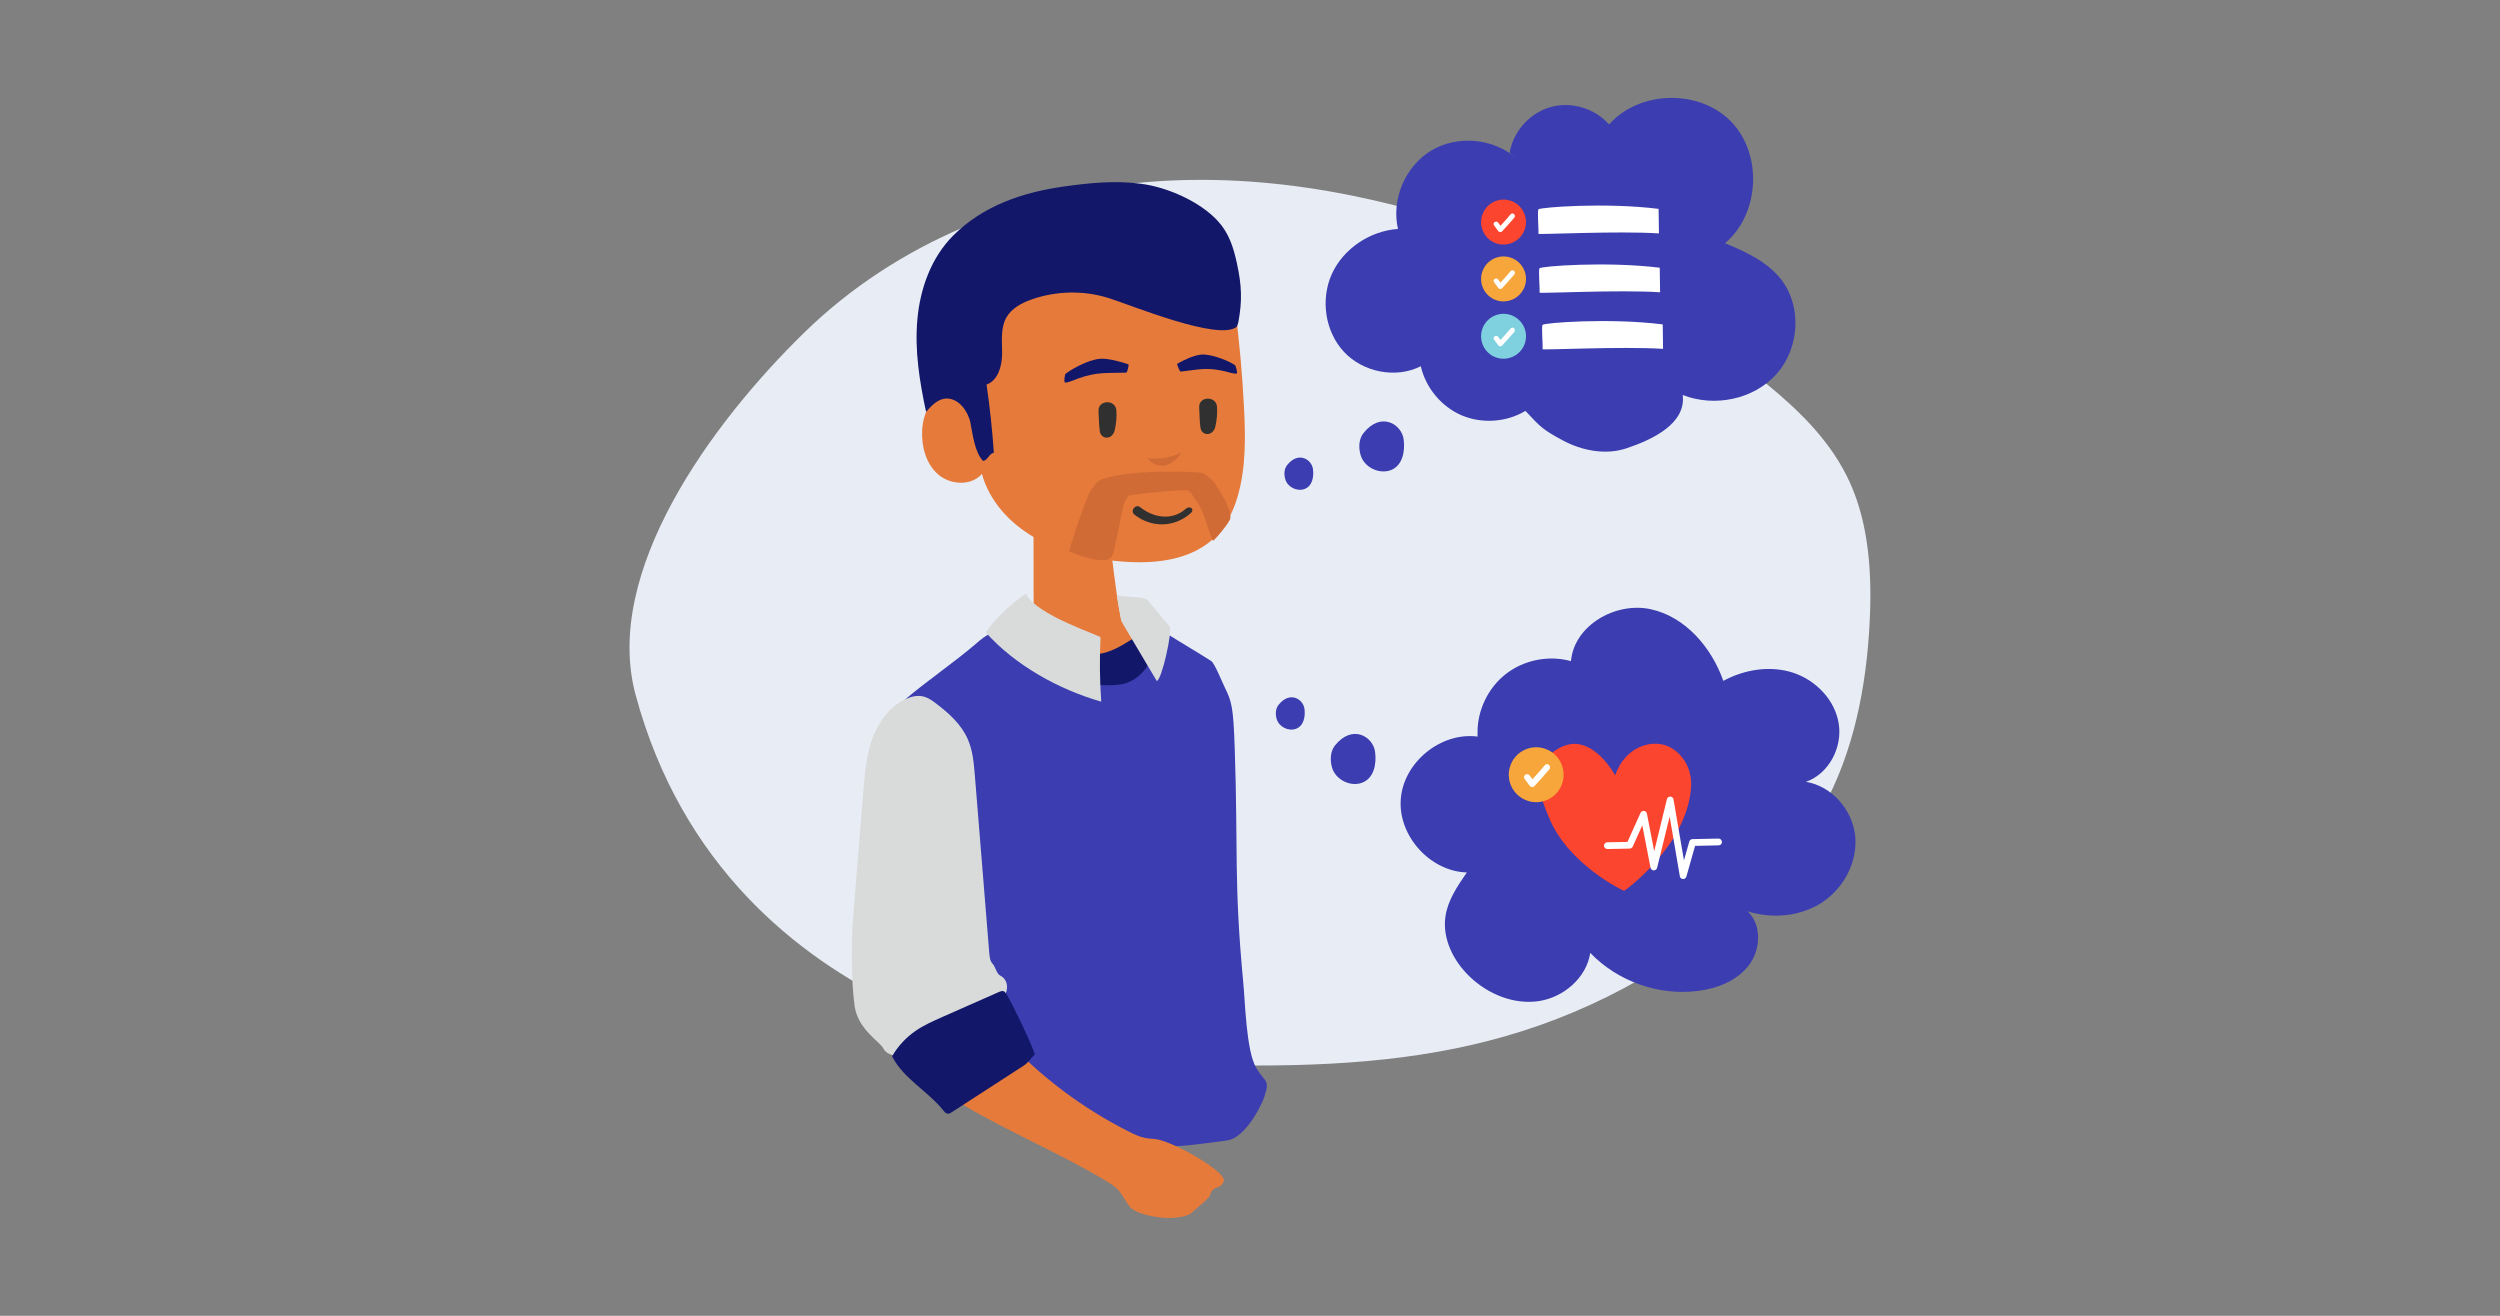 <?xml version="1.0" encoding="utf-8"?>
<!-- Generator: Adobe Illustrator 13.0.0, SVG Export Plug-In . SVG Version: 6.00 Build 14948)  -->
<!DOCTYPE svg PUBLIC "-//W3C//DTD SVG 1.1//EN" "http://www.w3.org/Graphics/SVG/1.1/DTD/svg11.dtd">
<svg version="1.1" id="Layer_1" xmlns="http://www.w3.org/2000/svg" xmlns:xlink="http://www.w3.org/1999/xlink" x="0px" y="0px"
	 width="380px" height="200px" viewBox="0 0 380 200" enable-background="new 0 0 380 200" xml:space="preserve">
<rect x="0" y="0" width="380" height="200" fill="#808080" stroke="none"/>
<rect fill-rule="evenodd" clip-rule="evenodd" fill="none" width="380" height="200"/>
<g>
	<path fill="#E8EDF5" d="M96.613,105.626c13.987,51.733,69.547,55.613,69.547,55.613c34.84,1.574,61.214,2.147,88.28-15.547
		c8.934-5.825,17.306-13.227,22.56-22.746c4.761-8.613,6.667-18.48,7.173-28.093c0.4-7.44-0.053-15.053-3.013-21.56
		c-2.733-6-7.427-10.653-12.387-14.733c-11.96-9.827-25.88-16.933-40.414-22.267c-17.159-6.28-35.532-10.187-54.213-8.6
		c-18.68,1.586-37.747,9.013-51.933,22.893C108.013,64.453,91.586,87.04,96.613,105.626z"/>
	<path fill="#E57A3B" d="M157.093,79.733c0.014,5.561,0.014,11.107,0.026,16.667c3.96,1.053,9.174,4.4,13.201,3.627
		c0.386-0.066,0.799-0.173,1.026-0.494c0.214-0.307,2.787-1.414,2.667-1.773c-0.453-1.36-3.359-2.28-3.68-3.933
		c-0.8-4.173-1.253-8.88-1.68-12.106c-0.054-0.294-0.094-0.601-0.294-0.813c-0.187-0.187-0.44-0.253-0.68-0.32
		c-2.893-0.773-5.867-1.213-8.853-1.319c-0.667-0.027-1.56,0.186-1.547,0.853L157.093,79.733z"/>
	<path fill="#3B3DB0" d="M137.453,106.427c3.28-2.813,7.574-5.734,10.854-8.546c0.76-0.667,1.547-1.333,2.494-1.707
		c2.053-0.787,4.693-0.76,6.453,0.547c7.106,5.267,12.187,3.04,17.307,1.146c0.68-0.253,0.16-2.56,0.88-2.467
		c0.6,0.08,1.12,0.413,1.613,0.72c2.507,1.601,4.547,2.761,7.04,4.347c0.534,0.333,1.773,3.439,2.067,4.014
		c1.08,2.173,1.307,3.039,1.52,9.319c0.52,15.254-0.146,20.348,1.293,35.521c0.294,2.973,0.453,10.399,1.96,12.973
		c1.32,2.267,2.106,1.733,1.306,4.227c-0.759,2.308-3.292,6.521-5.706,6.827c-6.133,0.813-8.947,1.307-16.426,0.653
		c-5.333-0.453-10.107-4.293-15.453-4.547c-0.654-0.04-1.32-0.094-1.854-0.453c-0.48-0.32-0.773-0.827-1.054-1.333
		c-7.76-14.026-13.52-27.44-14.413-43.44c-0.333-5.867-0.16-11.867,1.747-17.427L137.453,106.427z"/>
	<path fill="#E57A3B" d="M146.32,167.894c7.186,4.267,14.4,7.2,21.586,11.48c0.72,0.426,1.453,0.865,2.04,1.466
		c0.52,0.534,1.399,2.239,1.946,2.761c1.041,0.986,4.827,1.919,7.654,1.359c0.626-0.133,1.307-0.28,1.747-0.76
		c0.347-0.36,2.52-2.053,2.64-2.547c0.413-1.627,1.707-0.666,2.12-2.279c-0.2-1.534-7.187-5.534-10-6.16
		c-0.64-0.135-1.307-0.12-1.946-0.24c-0.867-0.16-1.681-0.547-2.467-0.947c-6.054-3.039-11.627-7.014-16.48-11.733
		c-0.374-0.359-0.787-0.759-1.307-0.786c-0.374-0.026-0.734,0.146-1.067,0.32c-3.066,1.666-5.573,4.373-6.986,7.572L146.32,167.894z
		"/>
	<path fill="#121769" d="M175.307,98.947c-0.2-0.12-2.04-2.32-2.267-2.28c-1.133,0.214-5.106,4.227-9.439,2.28l-0.333,4.44
		c0.946,0.786,5.772,0.934,7.319,0.601C174.333,103.173,175.494,99.053,175.307,98.947z"/>
	<path fill="#D9DBDB" d="M152.04,152.04c1.307-0.946,1.44-3.027,0-3.747c-0.56-0.28-0.733-1.347-1.173-1.813
		c-0.387-0.401-0.44-1.015-0.494-1.574c-0.733-9.026-1.466-18.066-2.2-27.093c-0.16-1.84-0.307-3.72-1.054-5.414
		c-0.959-2.252-2.853-3.959-4.799-5.439c-0.614-0.479-1.267-0.934-2.027-1.107c-0.88-0.199-1.8,0.027-2.627,0.401
		c-2.453,1.133-4.16,3.507-5.08,6.039c-0.92,2.547-1.146,5.28-1.36,7.974c-0.52,6.426-1.04,12.84-1.56,19.268
		c-0.28,3.506-0.28,10,0.253,13.479c0.533,3.494,3.907,5.374,4.36,6.361c0.374,0.799,1.453,1.106,2.347,1.146
		c0.533,0.027,1.053-0.12,1.56-0.28c5.56-1.72,10.68-4.906,14.693-9.133L152.04,152.04z"/>
	<path fill="#D9DBDB" d="M167.28,96.88c0.014-0.28-9.92-3.414-11.333-6.667c-4.387,3.093-6.12,5.906-6.12,5.906
		c4.48,5.013,11.093,8.68,17.56,10.534C167.146,103.079,167.133,100.453,167.28,96.88z"/>
	<path fill="#D9DBDB" d="M174.333,91.133c-0.547-0.427-3.146-0.36-4.56-0.653c0.173,1.573,0.494,2.347,0.653,3.907l0.44,0.76
		c1.84,3.133,3.12,5.227,4.96,8.36c0.787-0.12,2.414-7.707,1.974-8.253C177.414,94.76,174.453,91.227,174.333,91.133z"/>
	<path fill="#121769" d="M135.667,160.68c1.654,3.254,5.467,5.267,7.733,8.12c0.174,0.227,0.387,0.467,0.68,0.48
		c0.2,0.013,0.387-0.107,0.574-0.214c4-2.601,6.959-4.507,10.973-7.106c0.68-0.44,1-1.08,1.626-1.627
		c0.253-0.213-3.494-8.053-4.307-9.279c-0.107-0.16-0.214-0.32-0.387-0.387c-0.227-0.094-0.48,0.013-0.707,0.106
		c-2.867,1.267-5.734,2.534-8.6,3.8c-1.414,0.627-2.84,1.254-4.107,2.134c-1.44,1-2.667,2.319-3.546,3.84L135.667,160.68z"/>
	<path fill="#E57A3B" d="M187.747,46.934c0.64,5,1.093,10.027,1.347,15.066c0.227,4.547,0.293,9.187-1,13.56
		c-0.626,2.067-1.56,4.067-3.013,5.667c-3.787,4.16-10.146,4.64-15.747,4.014c-4.24-0.48-8.494-1.467-12.173-3.586
		c-3.693-2.134-6.8-5.521-7.907-9.627c-1.587,1.854-4.747,1.706-6.613,0.12c-1.867-1.586-2.574-4.2-2.48-6.653
		c0.093-2.72,1.586-5.827,4.293-6.094c0.867-0.08,1.773,0.133,2.586-0.173c0.72-0.266,1.228-0.92,1.693-1.547
		c2.681-3.626,0.147-13.24,4.121-15.346c2.426-1.294,10.653-3.134,13.346-3.587c3.347-0.547,6.4,6.027,9.773,5.653
		c4.014-0.427,8.773-0.427,11.187,2.813L187.747,46.934z"/>
	<path fill="#121769" d="M188,39.973c-0.533-2.44-1.213-4.56-2.907-6.399c-2.707-2.947-7.68-5.134-11.653-5.64
		c-3.96-0.52-7.667-0.147-11.627,0.4c-6.36,0.88-12.399,2.934-16.933,7.479c-3.333,3.333-5.027,8.054-5.44,12.747
		c-0.427,4.707,0.333,9.427,1.32,14.04c0.854-0.987,1.894-2.053,3.201-2.026c1.772,0.026,3.173,1.906,3.533,3.64
		c0.346,1.733,0.68,4.626,1.946,5.853c0.733-0.12,0.894-1.133,1.626-1.253c-0.24-3.467-0.613-6.92-1.106-10.36
		c1.746-0.64,2.346-2.813,2.36-4.68c0.013-1.854-0.267-3.854,0.626-5.48c0.8-1.44,2.374-2.267,3.92-2.8
		c3.72-1.294,7.854-1.374,11.613-0.2c3.36,1.04,16.84,6.64,19.52,4.36c0,0,0.173-0.374,0.24-0.734
		C188.813,45.773,188.773,43.467,188,39.973z"/>
	<path fill="#D16B36" d="M187.027,78.72c0-1.787-1.44-3.72-2.373-5.253c-0.32-0.52-1.214-1.227-1.747-1.533
		c-0.534-0.293-11.04-0.667-15.493,0.933c-0.681,0.24-1.146,1.133-1.613,1.68c-0.44,0.533-2.574,6.493-3.294,9.266
		c0,0,3.121,1.347,4.947,1.333c0.44,0,0.907-0.027,1.253-0.28c0.427-0.32,0.561-0.88,0.667-1.4c0.467-2.24,0.934-4.48,1.414-6.72
		c0.067-0.32,0.52-1.146,0.747-1.374c0.253-0.266,8.84-1.027,9.133-0.813c0.387,0.28,1.773,2.453,1.96,2.893
		c0.613,1.44,1.56,4.68,1.746,4.734C184.533,82.24,187.027,79.307,187.027,78.72z"/>
	<path fill="#303030" d="M169.693,62.414c0.066,1.013-0.027,1.907-0.24,2.907c-0.346,1.626-2.093,1.506-2.28,0.227
		c-0.146-1.014-0.134-2.041-0.2-3.053C166.867,60.747,169.586,60.654,169.693,62.414z"/>
	<path fill="#303030" d="M184.987,61.854c0.066,1.027-0.026,1.92-0.24,2.92c-0.347,1.626-2.093,1.506-2.28,0.227
		c-0.146-1.013-0.121-2.04-0.187-3.053C182.16,60.2,184.88,60.107,184.987,61.854z"/>
	<path fill="#303030" d="M172.44,78.227c2.587,2.027,6.054,1.973,8.533-0.213c0.681-0.587-0.066-1.253-0.76-0.653
		c-2.014,1.773-4.8,1.4-6.907-0.267C172.586,76.533,171.72,77.654,172.44,78.227z"/>
	<path fill="#3B3DB0" d="M230.413,24c-3.479-3.013-8.933-3.48-12.879-1.107c-3.947,2.387-6.081,7.427-5.041,11.907
		c-4.227,0.293-8.267,2.959-10.04,6.813c-1.761,3.867-1.066,8.773,1.84,11.88c2.894,3.093,7.88,4.093,11.667,2.173
		c0.747,3.28,3.134,6.146,6.213,7.467c3.094,1.307,6.814,1.054,9.694-0.68c2.293,2.467,2.613,2.827,5.586,4.44
		c2.96,1.601,6.56,2.32,9.761,1.253c4.106-1.373,9.079-3.8,8.56-8.107c4.827,1.894,10.813,0.681,14.267-3.2
		c3.453-3.867,3.894-10.213,0.721-14.32c-2.107-2.72-5.374-4.24-8.561-5.547c5.293-4.467,5.746-13.547,0.906-18.506
		c-4.84-4.96-13.934-4.734-18.533,0.453c-2.146-2.467-5.76-3.533-8.906-2.64c-3.147,0.894-5.667,3.693-6.201,6.92L230.413,24z"/>
	<path fill="#3B3DB0" d="M213.359,66.787c-0.319-2.333-3.466-4.28-6.105-0.96c-0.734,0.906-0.773,2.267-0.427,3.387
		c0.547,1.813,2.773,2.906,4.56,2.253C213.16,70.8,213.601,68.667,213.359,66.787z"/>
	<path fill="#FFFFFF" d="M252.106,31.747c-8.146-1.014-18-0.227-18.254,0.066c-0.212,0.24,0.054,3.174-0.013,3.72
		c-0.026,0.16,12.106-0.467,18.32-0.053L252.106,31.747z"/>
	<path fill="#FFFFFF" d="M252.28,40.693c-8.16-1-18-0.227-18.268,0.08c-0.199,0.227,0.066,3.173,0,3.707
		c-0.025,0.16,12.107-0.467,18.32-0.054L252.28,40.693z"/>
	<path fill="#FFFFFF" d="M252.733,49.307c-8.146-1.013-17.987-0.24-18.253,0.066c-0.214,0.227,0.066,3.174-0.015,3.707
		c-0.025,0.16,12.121-0.453,18.32-0.053L252.733,49.307z"/>
	<path fill="#FC452E" d="M231.733,34.96c-0.667,1.76-2.627,2.653-4.4,2c-1.76-0.667-2.653-2.64-1.986-4.4
		c0.653-1.773,2.627-2.667,4.399-2C231.507,31.227,232.399,33.187,231.733,34.96z"/>
	<path fill="#FFFFFF" d="M227.094,34.253c0.214,0.293,0.426,0.573,0.64,0.866c0.146,0.201,0.414,0.227,0.587,0.041
		c0.64-0.68,1.253-1.374,1.853-2.08c0.32-0.374-0.239-0.88-0.56-0.506c-0.601,0.72-1.214,1.413-1.853,2.08
		c0.199,0.026,0.399,0.04,0.599,0.053l-0.64-0.867C227.44,33.453,226.813,33.867,227.094,34.253z"/>
	<path fill="#F7A63B" d="M231.733,43.6c-0.667,1.76-2.627,2.653-4.4,2c-1.76-0.667-2.653-2.64-1.986-4.4
		c0.653-1.773,2.627-2.667,4.399-2C231.507,39.867,232.399,41.84,231.733,43.6z"/>
	<path fill="#FFFFFF" d="M227.094,42.893c0.214,0.294,0.426,0.587,0.64,0.867c0.146,0.201,0.414,0.227,0.587,0.041
		c0.64-0.681,1.253-1.374,1.853-2.08c0.32-0.374-0.239-0.88-0.56-0.507c-0.601,0.707-1.214,1.414-1.853,2.08
		c0.199,0.027,0.399,0.04,0.599,0.053c-0.212-0.293-0.426-0.573-0.64-0.866C227.44,42.093,226.813,42.506,227.094,42.893z"/>
	<path fill="#80D1E0" d="M231.733,52.32c-0.667,1.76-2.627,2.653-4.4,1.986c-1.76-0.653-2.653-2.627-1.986-4.4
		c0.653-1.76,2.627-2.653,4.399-1.987C231.507,48.586,232.399,50.547,231.733,52.32z"/>
	<path fill="#FFFFFF" d="M227.094,51.613c0.214,0.293,0.426,0.574,0.64,0.867c0.146,0.2,0.414,0.227,0.587,0.04
		c0.64-0.68,1.253-1.374,1.853-2.08c0.32-0.374-0.239-0.88-0.56-0.506c-0.601,0.707-1.214,1.4-1.853,2.08
		c0.199,0.014,0.399,0.04,0.599,0.053l-0.64-0.867C227.44,50.813,226.813,51.227,227.094,51.613z"/>
	<path fill="#3B3DB0" d="M199.573,71.307c-0.199-1.494-2.227-2.76-3.933-0.613c-0.468,0.586-0.493,1.467-0.267,2.187
		c0.346,1.159,1.786,1.879,2.934,1.44C199.453,73.893,199.733,72.52,199.573,71.307z"/>
	<path fill="#D16B36" d="M174.346,69.654c0,0,1.693,0.146,2.921-0.107c1.213-0.24,2.346-0.773,2.346-0.773
		S177.24,72.693,174.346,69.654z"/>
	<path fill="#121769" d="M178.96,55.28c0.92-0.533,2.626-1.333,3.68-1.387c1.827-0.093,4.64,1.227,5.133,1.654
		c0,0,0.387,1.08,0.227,1.213c-0.213,0.174-1.827-0.333-1.907-0.346c-2.72-0.627-3.986-0.227-6.493,0.053
		c-0.08,0.013-0.16,0.013-0.227-0.027C179.32,56.4,178.827,55.36,178.96,55.28z"/>
	<path fill="#121769" d="M171.506,55.373c-1.093-0.386-3.12-0.933-4.28-0.84c-2.013,0.16-4.867,1.88-5.333,2.374
		c0,0-0.227,1.12-0.026,1.227c0.28,0.146,1.946-0.586,2.026-0.613c2.867-1.014,4.333-0.787,7.134-0.88c0.08,0,0.173,0,0.24-0.066
		C171.32,56.533,171.667,55.426,171.506,55.373z"/>
	<path fill="#3B3DB0" d="M224.587,111.96c-5.561-0.721-11.228,3.88-11.666,9.467c-0.455,5.586,4.438,11.026,10.039,11.187
		c-1.426,2.066-2.894,4.214-3.253,6.694c-0.493,3.372,1.214,6.771,3.68,9.133c2.773,2.666,6.68,4.279,10.48,3.732
		c3.8-0.56,7.28-3.547,7.853-7.333c4.147,4.32,10.387,6.534,16.32,5.786c2.973-0.359,5.986-1.547,7.8-3.919
		c1.801-2.387,1.974-6.12-0.199-8.188c3.772,1.2,8.093,0.788,11.386-1.399c3.294-2.199,5.387-6.214,4.947-10.146
		c-0.439-3.934-3.574-7.508-7.48-8.134c3.453-1.199,5.561-5.173,5-8.8c-0.547-3.613-3.453-6.641-6.934-7.786
		c-3.48-1.134-7.399-0.508-10.613,1.239c-1.799-5.106-5.799-9.787-11.106-10.907c-5.32-1.12-11.586,2.494-12.054,7.907
		c-3.333-0.934-7.106-0.2-9.853,1.919c-2.747,2.121-4.414,5.587-4.347,9.067V111.96z"/>
	<path fill="#FC452E" d="M246.867,135.399c-0.175,0-8.414-3.986-11.333-10.934l-0.16-0.372c-0.682-1.613-1.721-4.04-1.214-6.88
		c0.359-2.107,2.827-4.081,5.079-4.147c0.041,0,0.068,0,0.094,0c2.467,0,4.787,2.36,6.174,4.773
		c0.373-1.066,0.906-1.987,1.587-2.733c1.733-1.92,4.493-2.6,6.573-1.613c2.025,0.96,3.6,3.307,3.373,6.268
		C256.359,128.626,246.974,135.399,246.867,135.399z"/>
	<path fill="#FFFFFF" d="M255.84,133.613c-0.013,0-0.013,0-0.026,0c-0.24-0.013-0.439-0.187-0.48-0.427l-1.547-9.066l-1.906,7.786
		c-0.053,0.241-0.267,0.374-0.521,0.401c-0.227-0.015-0.438-0.188-0.479-0.414l-1.254-6.44l-1.453,3.239
		c-0.094,0.175-0.267,0.295-0.466,0.295l-3.374,0.066h-0.013c-0.28,0-0.507-0.227-0.521-0.507c0-0.28,0.227-0.507,0.508-0.521
		l3.066-0.053l1.985-4.414c0.094-0.2,0.308-0.32,0.521-0.306c0.227,0.026,0.413,0.199,0.453,0.426l1.107,5.707l1.934-7.921
		c0.053-0.227,0.279-0.399,0.52-0.387c0.239,0.015,0.439,0.188,0.48,0.428l1.586,9.267l0.813-2.853
		c0.054-0.214,0.253-0.374,0.48-0.374l3.96-0.081h0.013c0.28,0,0.507,0.227,0.507,0.508c0.013,0.28-0.214,0.52-0.494,0.52
		l-3.586,0.08l-1.32,4.666C256.267,133.466,256.066,133.613,255.84,133.613z"/>
	<path fill="#F7A63B" d="M237.399,119.227c-0.799,2.16-3.213,3.254-5.359,2.44c-2.16-0.814-3.254-3.214-2.439-5.374
		c0.799-2.16,3.213-3.253,5.373-2.44C237.133,114.667,238.214,117.066,237.399,119.227z"/>
	<path fill="#FFFFFF" d="M231.733,118.374c0.267,0.346,0.521,0.692,0.773,1.053c0.186,0.24,0.52,0.28,0.732,0.054
		c0.773-0.84,1.534-1.681,2.268-2.547c0.373-0.468-0.307-1.081-0.693-0.626c-0.72,0.879-1.48,1.719-2.254,2.545
		c0.24,0.027,0.48,0.041,0.721,0.068c-0.254-0.361-0.52-0.707-0.773-1.054C232.16,117.387,231.387,117.894,231.733,118.374z"/>
	<path fill="#3B3DB0" d="M209.013,114.28c-0.306-2.32-3.453-4.268-6.106-0.96c-0.72,0.919-0.759,2.28-0.426,3.399
		c0.56,1.814,2.786,2.921,4.56,2.254C208.813,118.308,209.267,116.173,209.013,114.28z"/>
	<path fill="#3B3DB0" d="M198.28,107.746c-0.201-1.492-2.227-2.759-3.934-0.613c-0.479,0.587-0.507,1.468-0.28,2.188
		c0.36,1.173,1.786,1.88,2.934,1.453S198.44,108.96,198.28,107.746z"/>
</g>
</svg>
